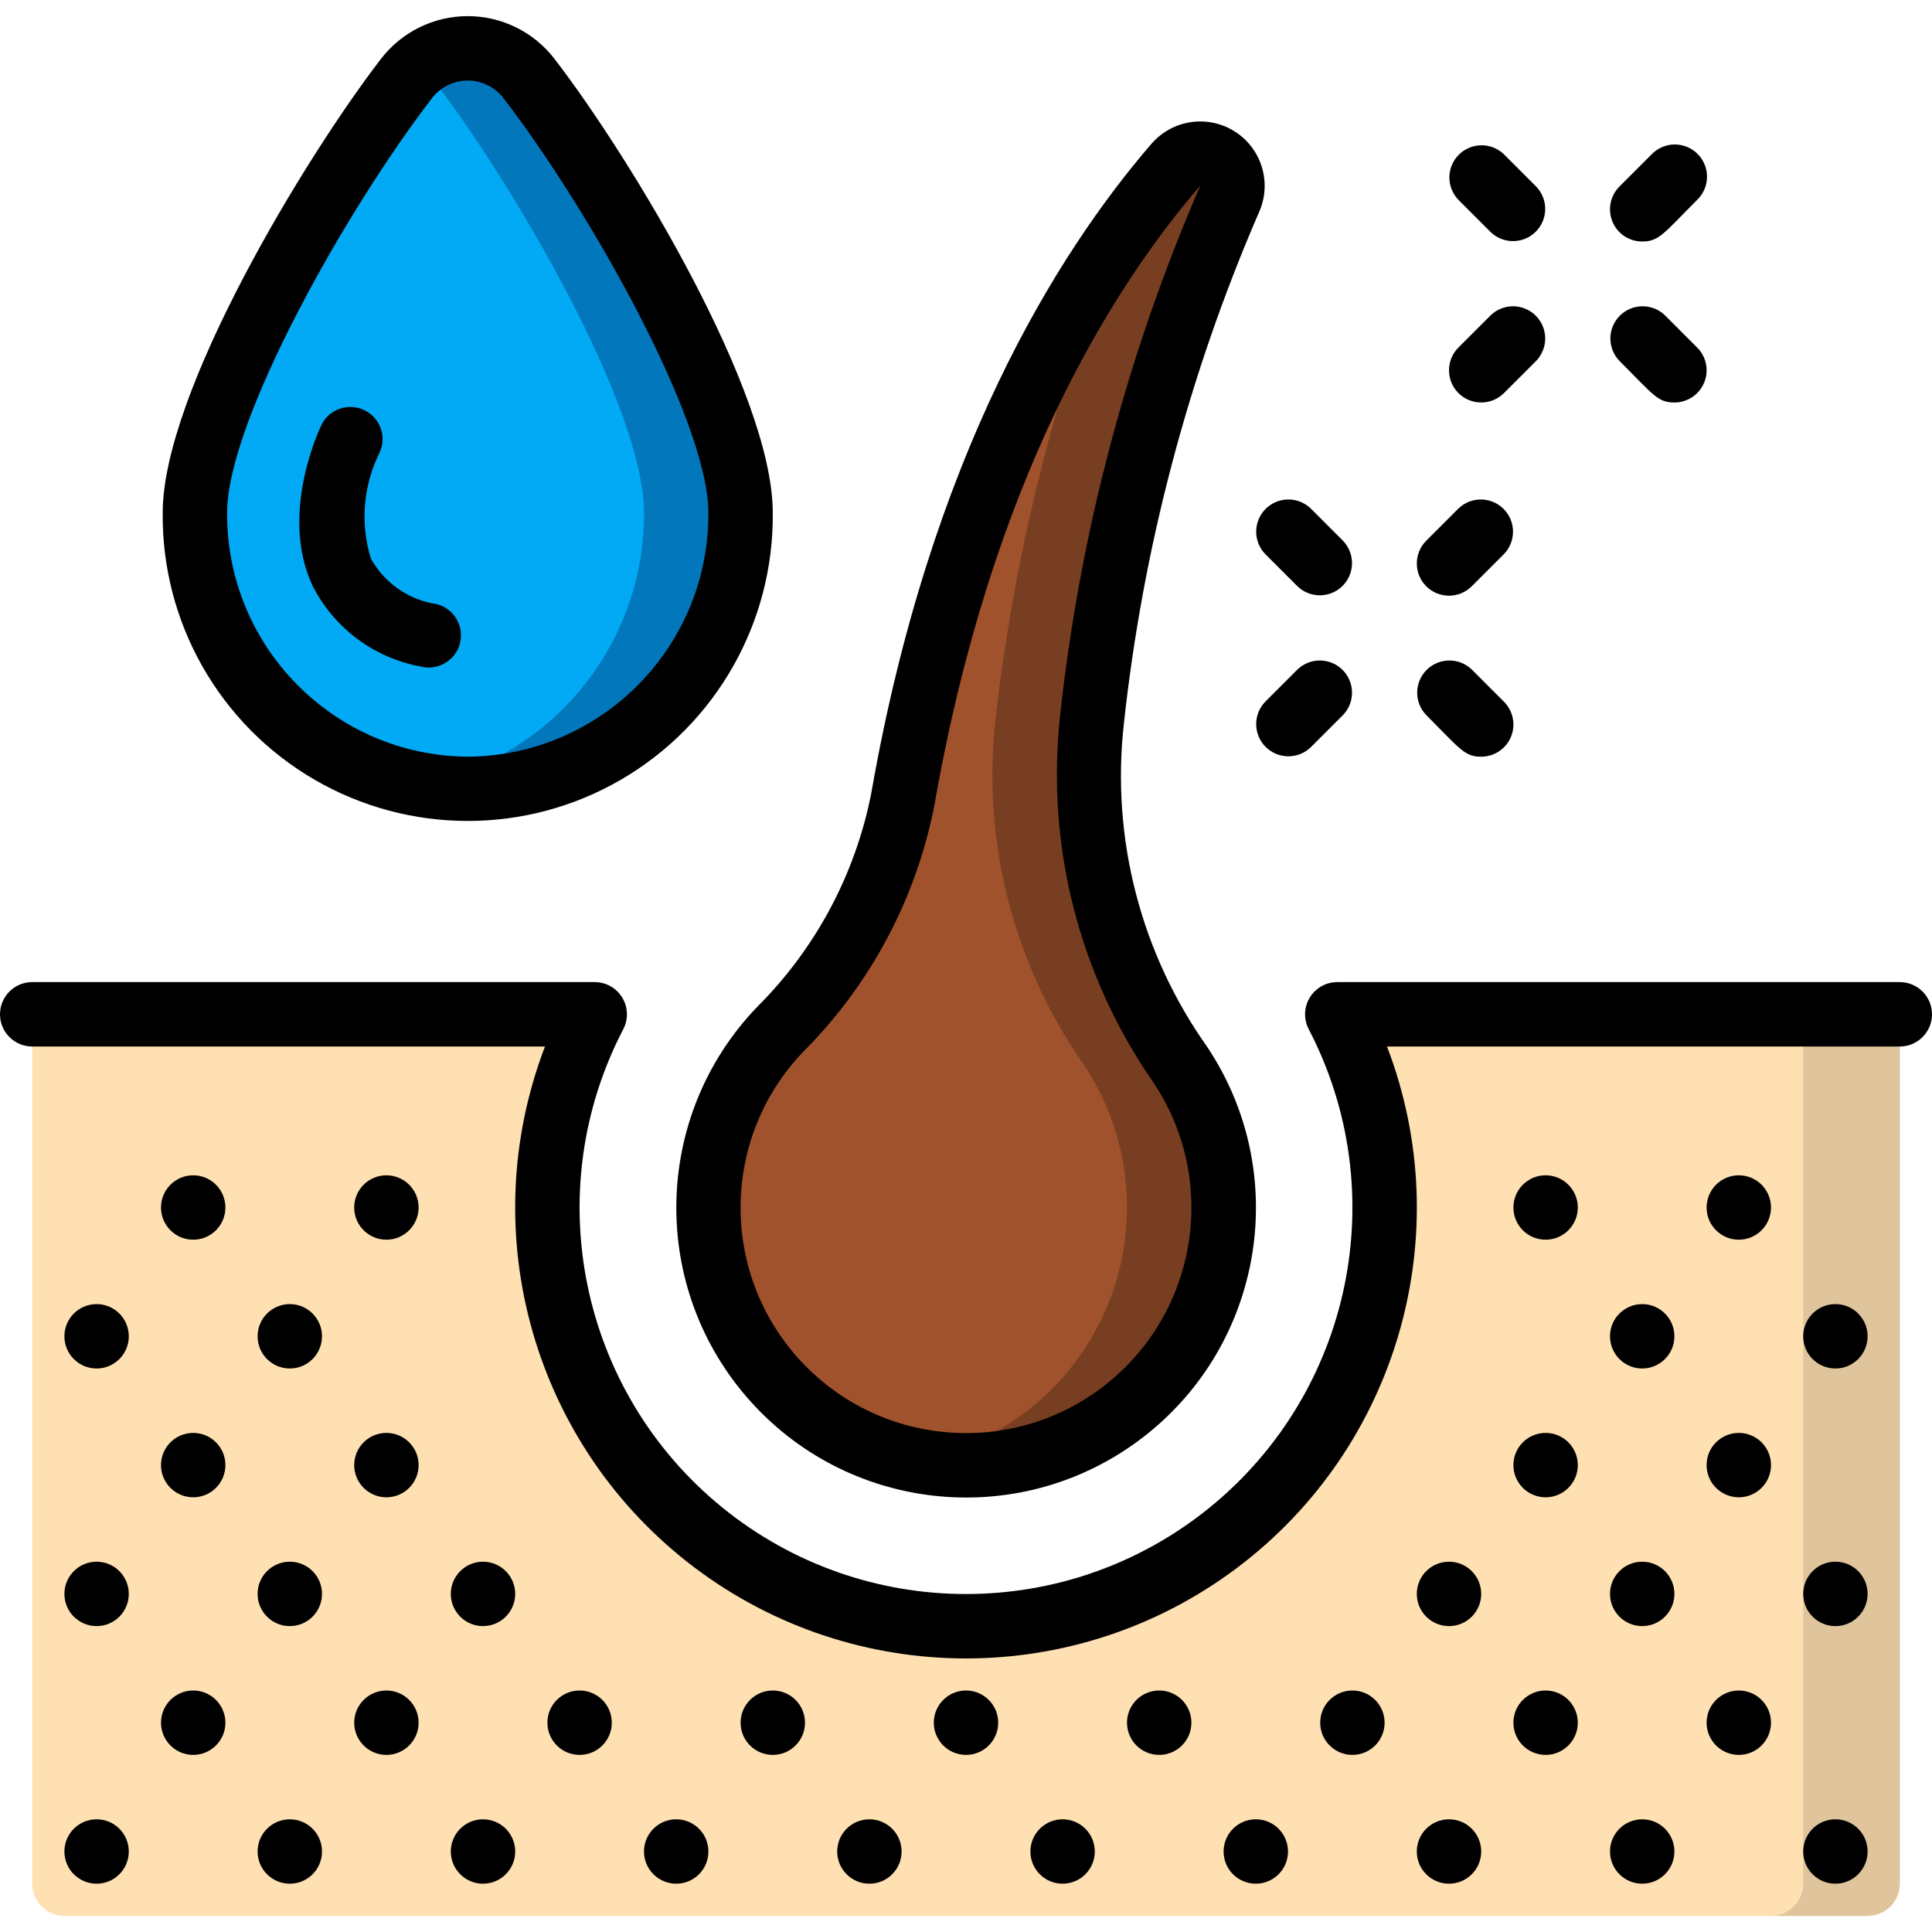 <svg height="512" viewBox="0 0 60 59" width="512" xmlns="http://www.w3.org/2000/svg"><g id="029---Hair-Follicle-Moisturising" fill="none"><g id="Layer_3" transform="translate(1 1)"><path id="Shape" d="m57 30h-16.47c2.849 5.47 1.462 12.188-3.319 16.083-4.781 3.895-11.641 3.895-16.422 0-4.781-3.895-6.168-10.614-3.319-16.083h-16.47c-.552 0-1 .448-1 1v26c0 .552.448 1 1 1h56c.552 0 1-.448 1-1v-26c0-.552-.448-1-1-1z" fill="#ffe0b2"/><path id="Shape" d="m57 30h-3c.552 0 1 .448 1 1v26c0 .552-.448 1-1 1h3c.552 0 1-.448 1-1v-26c0-.552-.448-1-1-1z" fill="#dfc49c"/><path id="Shape" d="m23.232 30.466c-2.904 3.025-2.98 7.78-.173 10.895s7.544 3.535 10.854.961c3.311-2.574 4.072-7.268 1.744-10.756-2.183-3.115-3.159-6.918-2.744-10.7.594-5.579 2.035-11.035 4.272-16.181.208-.452.053-.988-.364-1.258-.417-.271-.97-.193-1.297.181-3.125 3.622-6.747 9.774-8.483 19.71-.528 2.709-1.855 5.199-3.809 7.148z" fill="#a0522d"/><path id="Shape" d="m37.185 4.685c.208-.452.053-.988-.364-1.258-.417-.271-.97-.193-1.297.181-.727.847-1.404 1.736-2.029 2.661-1.81 4.692-3.014 9.595-3.582 14.592-.415 3.782.561 7.585 2.744 10.7 1.49 2.234 1.758 5.067.714 7.541-1.044 2.474-3.261 4.258-5.902 4.749 3.169.618 6.399-.729 8.19-3.416 1.79-2.687 1.79-6.187-.002-8.874-2.183-3.115-3.159-6.918-2.744-10.7.595-5.578 2.035-11.032 4.272-16.176z" fill="#783e22"/><path id="Shape" d="m22 14.424c.033 3.049-1.575 5.881-4.21 7.415s-5.892 1.534-8.527 0c-2.635-1.534-4.243-4.366-4.21-7.415 0-3.282 4.066-10.229 6.565-13.477.454-.595 1.16-.945 1.909-.945s1.455.349 1.909.945c2.499 3.253 6.565 10.195 6.565 13.477z" fill="#02a9f4"/><path id="Shape" d="m15.435.947c-.392-.514-.975-.848-1.616-.927s-1.288.105-1.793.509c.152.123.29.263.409.418 2.499 3.253 6.565 10.195 6.565 13.477.016 4.126-2.918 7.675-6.974 8.434.495.092.997.139 1.5.142 4.708-.029 8.502-3.868 8.474-8.576 0-3.282-4.066-10.224-6.565-13.477z" fill="#0377bc"/></g><g id="Layer_2" fill="#000"><path id="Shape" d="m59 30h-17.47c-.35 0-.674.183-.855.482-.181.299-.193.671-.031.981 2.628 5.049 1.348 11.25-3.065 14.845-4.413 3.595-10.745 3.595-15.158 0-4.413-3.595-5.693-9.796-3.065-14.845.162-.31.15-.682-.031-.981-.181-.299-.505-.482-.855-.482h-17.47c-.552 0-1 .448-1 1s.448 1 1 1h15.925c-2.231 5.83-.333 12.433 4.653 16.188s11.857 3.755 16.844 0 6.885-10.358 4.653-16.188h15.925c.552 0 1-.448 1-1s-.448-1-1-1z"/><path id="Shape" d="m35.768 3.955c-2.966 3.437-6.885 9.729-8.712 20.191-.496 2.512-1.73 4.82-3.544 6.627-3.268 3.403-3.353 8.752-.195 12.258 3.158 3.505 8.487 3.977 12.212 1.081 3.725-2.896 4.58-8.177 1.961-12.101-2.062-2.909-2.983-6.475-2.589-10.019.592-5.474 2.005-10.828 4.19-15.882.417-.903.107-1.975-.728-2.516-.834-.541-1.94-.387-2.594.362zm-2.846 17.775c-.441 4.022.589 8.068 2.9 11.39 2.037 3.052 1.372 7.159-1.525 9.412-2.897 2.253-7.041 1.886-9.498-.84-2.456-2.726-2.391-6.886.15-9.533 2.091-2.094 3.509-4.764 4.073-7.669 1.751-10.012 5.457-15.983 8.256-19.229-2.272 5.24-3.74 10.792-4.357 16.469z"/><circle id="Oval" cx="6" cy="37" r="1"/><circle id="Oval" cx="12" cy="37" r="1"/><circle id="Oval" cx="3" cy="41" r="1"/><circle id="Oval" cx="9" cy="41" r="1"/><circle id="Oval" cx="6" cy="45" r="1"/><circle id="Oval" cx="12" cy="45" r="1"/><circle id="Oval" cx="3" cy="49" r="1"/><circle id="Oval" cx="9" cy="49" r="1"/><circle id="Oval" cx="15" cy="49" r="1"/><circle id="Oval" cx="6" cy="53" r="1"/><circle id="Oval" cx="12" cy="53" r="1"/><circle id="Oval" cx="18" cy="53" r="1"/><circle id="Oval" cx="24" cy="53" r="1"/><circle id="Oval" cx="30" cy="53" r="1"/><circle id="Oval" cx="54" cy="37" r="1"/><circle id="Oval" cx="48" cy="37" r="1"/><circle id="Oval" cx="57" cy="41" r="1"/><circle id="Oval" cx="51" cy="41" r="1"/><circle id="Oval" cx="54" cy="45" r="1"/><circle id="Oval" cx="48" cy="45" r="1"/><circle id="Oval" cx="57" cy="49" r="1"/><circle id="Oval" cx="51" cy="49" r="1"/><circle id="Oval" cx="45" cy="49" r="1"/><circle id="Oval" cx="54" cy="53" r="1"/><circle id="Oval" cx="48" cy="53" r="1"/><circle id="Oval" cx="42" cy="53" r="1"/><circle id="Oval" cx="36" cy="53" r="1"/><circle id="Oval" cx="3" cy="57" r="1"/><circle id="Oval" cx="9" cy="57" r="1"/><circle id="Oval" cx="15" cy="57" r="1"/><circle id="Oval" cx="21" cy="57" r="1"/><circle id="Oval" cx="27" cy="57" r="1"/><circle id="Oval" cx="51" cy="57" r="1"/><circle id="Oval" cx="57" cy="57" r="1"/><circle id="Oval" cx="45" cy="57" r="1"/><circle id="Oval" cx="39" cy="57" r="1"/><circle id="Oval" cx="33" cy="57" r="1"/><path id="Shape" d="m11.825 1.337c-2.361 3.07-6.772 10.354-6.772 14.087-.035 3.408 1.763 6.572 4.708 8.286 2.945 1.714 6.585 1.714 9.53 0s4.743-4.878 4.708-8.286c0-3.733-4.411-11.017-6.772-14.087-.643-.842-1.642-1.336-2.701-1.336s-2.058.494-2.701 1.336zm2.701 21.663c-4.154-.033-7.497-3.422-7.473-7.576 0-2.852 3.7-9.416 6.358-12.868.265-.349.677-.554 1.115-.554s.851.205 1.115.554c2.658 3.452 6.358 10.016 6.358 12.868.023 4.154-3.32 7.543-7.474 7.576z"/><path id="Shape" d="m13.561 18.262c-.865-.128-1.62-.652-2.045-1.416-.335-1.095-.236-2.277.277-3.3.22-.491.012-1.068-.471-1.305s-1.067-.051-1.322.422c-.056.111-1.34 2.762-.3 5.014.666 1.323 1.913 2.257 3.37 2.523.346.088.713-.016.962-.272.249-.256.343-.626.245-.97-.097-.344-.37-.61-.717-.697z"/><path id="Shape" d="m44.293 17.707c.39.39 1.024.39 1.414 0l1-1c.379-.392.374-1.016-.012-1.402s-1.009-.391-1.402-.012l-1 1c-.39.39-.39 1.024 0 1.414z"/><path id="Shape" d="m40.293 20.293-1 1c-.379.392-.374 1.016.012 1.402s1.009.391 1.402.012l1-1c.379-.392.374-1.016-.012-1.402s-1.009-.391-1.402-.012z"/><path id="Shape" d="m44.293 21.707c1.06 1.061 1.187 1.293 1.707 1.293.404-0.0.769-.244.924-.617.155-.374.069-.804-.217-1.09l-1-1c-.392-.379-1.016-.374-1.402.012s-.391 1.009-.012 1.402z"/><path id="Shape" d="m41.707 16.293-1-1c-.392-.379-1.016-.374-1.402.012s-.391 1.009-.012 1.402l1 1c.392.379 1.016.374 1.402-.012s.391-1.009.012-1.402z"/><path id="Shape" d="m51 7c.53 0 .675-.261 1.707-1.293.26-.251.364-.623.273-.973-.092-.35-.365-.623-.714-.714-.35-.092-.721.013-.973.273l-1 1c-.286.286-.371.716-.217 1.09s.519.617.924.617z"/><path id="Shape" d="m45.293 11.707c.39.39 1.024.39 1.414 0l1-1c.379-.392.374-1.016-.012-1.402-.386-.386-1.009-.391-1.402-.012l-1 1c-.39.39-.39 1.024 0 1.414z"/><path id="Shape" d="m50.293 10.707c1.06 1.061 1.187 1.293 1.707 1.293.404-0.0.769-.244.924-.617.155-.374.069-.804-.217-1.09l-1-1c-.392-.379-1.016-.374-1.402.012-.386.386-.391 1.009-.012 1.402z"/><path id="Shape" d="m46.293 6.707c.392.379 1.016.374 1.402-.012.386-.386.391-1.009.012-1.402l-1-1c-.392-.379-1.016-.374-1.402.012-.386.386-.391 1.009-.012 1.402z"/></g></g></svg>
